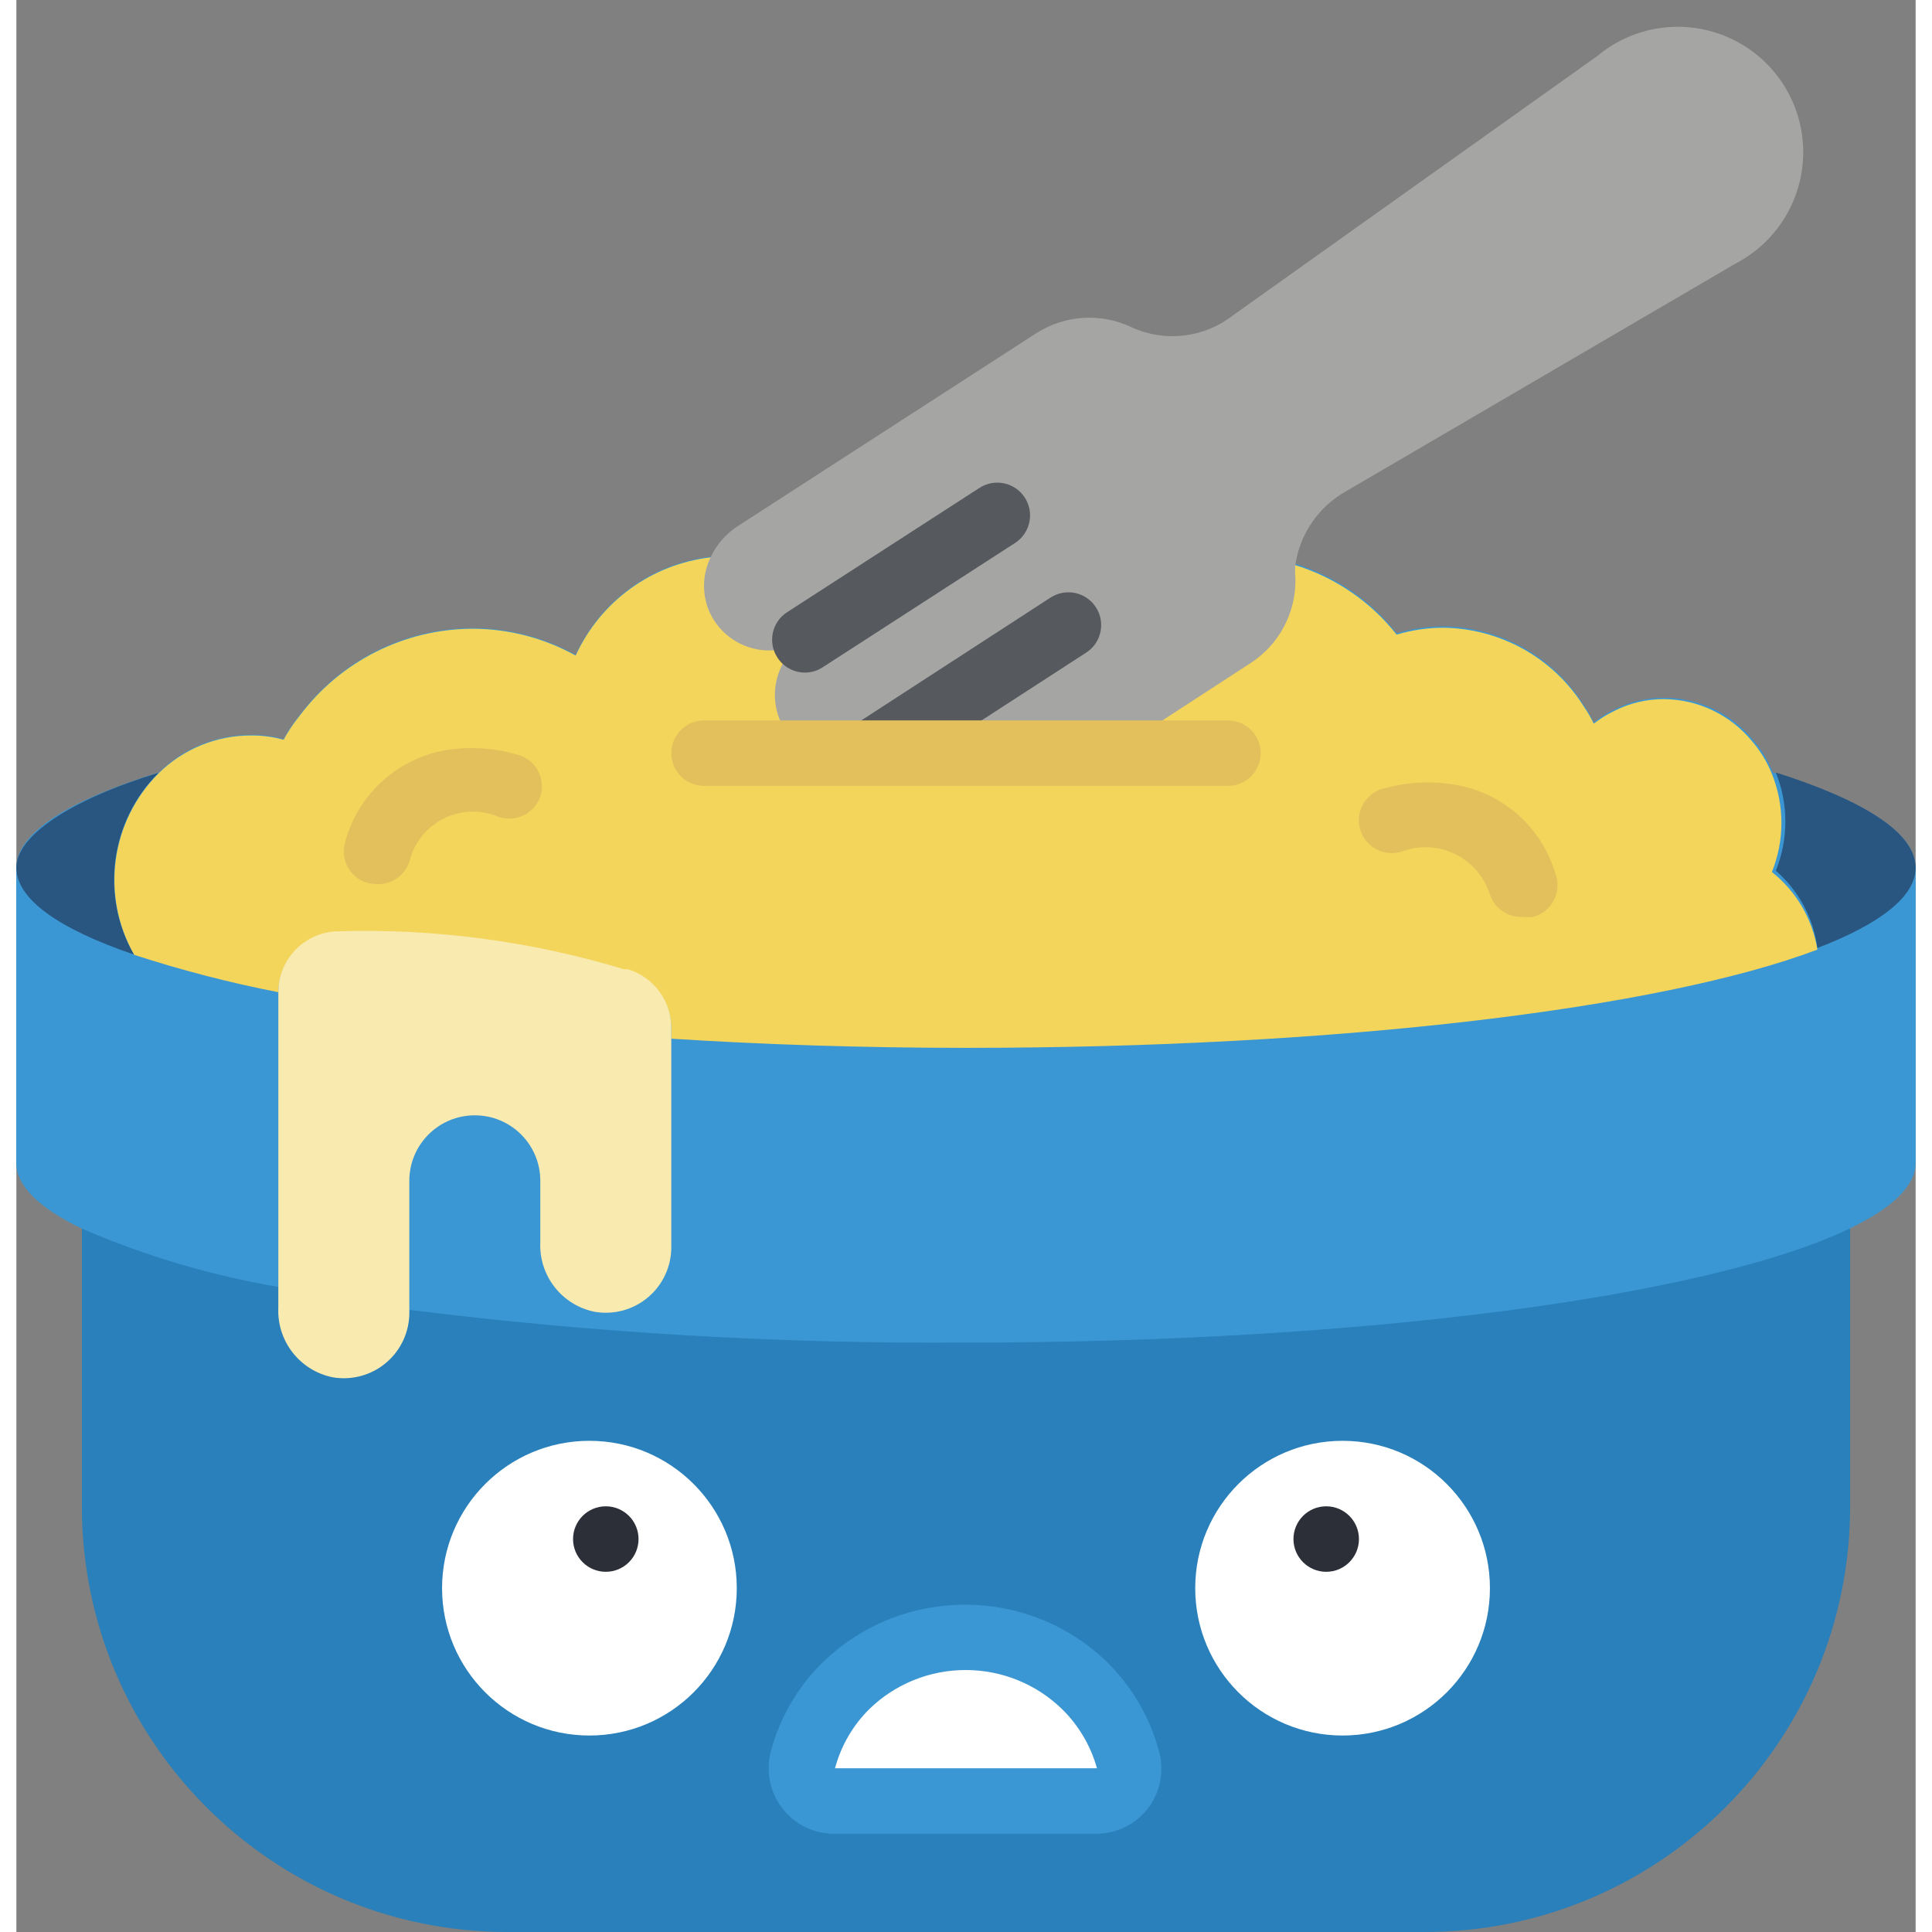 <svg height="512" viewBox="0 0 58 59" width="512" xmlns="http://www.w3.org/2000/svg"><rect x="0" y="0" width="58" height="59" fill="#808080" stroke="none"/><g id="Page-1" fill="none" fill-rule="evenodd"><g id="008---Noodled" fill-rule="nonzero"><path id="Shape" d="m56 37.51v8.49c0 7.18-5.82 13-13 13h-28c-7.18 0-13-5.82-13-13v-8.49z" fill="#2980ba"/><path id="Shape" d="m53.64 23.59c-.147-.365-.353-.703-.61-1-.667-.809-1.661-1.278-2.71-1.28-.543-.004-1.079.127-1.56.38-.209.102-.407.226-.59.37-.086-.181-.186-.355-.3-.52-.93-1.487-2.556-2.396-4.31-2.41-.478.002-.952.073-1.41.21-.791-1.004-1.869-1.743-3.09-2.12-.015.14-.015.28 0 .42.028 1.046-.491 2.032-1.37 2.6l-4.23 2.76h-9.19c-.321-.158-.594-.4-.79-.7-.595-.928-.326-2.163.6-2.76-.495.322-1.107.409-1.672.237s-1.026-.584-1.258-1.127c-.219-.533-.197-1.134.06-1.65-1.807.207-3.374 1.345-4.13 3-.966-.538-2.054-.82-3.16-.82-2.077.011-4.028.996-5.27 2.66-.186.227-.35.472-.49.73-.326-.09-.662-.134-1-.13-1.051-.001-2.061.412-2.81 1.15-2.76.85-4.35 1.85-4.35 2.91v9c0 .71.71 1.39 2 2 1.922.831 3.936 1.429 6 1.78v.65c-.02 1.001.679 1.872 1.66 2.07.586.101 1.187-.064 1.64-.451.452-.387.709-.955.7-1.549 5.639.706 11.318 1.04 17 1 12.27 0 22.76-1.44 27-3.49 1.29-.62 2-1.3 2-2v-9c0-1.08-1.59-2.07-4.36-2.92z" fill="#3b97d3"/><path id="Shape" d="m58 26.5c0 .88-1.09 1.72-3 2.45-.121-.915-.573-1.755-1.27-2.36.389-.962.389-2.038 0-3 2.68.85 4.27 1.84 4.27 2.91z" fill="#285680"/><path id="Shape" d="m3.59 29.15c-2.29-.78-3.59-1.69-3.59-2.65s1.59-2.06 4.34-2.9c-1.474 1.469-1.781 3.743-.75 5.55z" fill="#285680"/><path id="Shape" d="m8 30.3v9c-2.064-.351-4.078-.949-6-1.78-1.29-.62-2-1.3-2-2v-9c0 1 1.3 1.87 3.59 2.65 1.446.466 2.918.843 4.41 1.13z" fill="#3b97d3"/><circle id="Oval" cx="17.5" cy="48.5" fill="#fff" r="4.5"/><circle id="Oval" cx="40.5" cy="48.5" fill="#fff" r="4.5"/><circle id="Oval" cx="18" cy="47" fill="#2c2f38" r="1"/><circle id="Oval" cx="40" cy="47" fill="#2c2f38" r="1"/><path id="Shape" d="m33 55h-8c-.315.01-.616-.129-.813-.375s-.266-.57-.187-.875c.232-.87.695-1.661 1.34-2.29 2.028-1.948 5.232-1.948 7.26 0 .667.621 1.151 1.413 1.4 2.29.079.305.01.629-.187.875s-.498.385-.813.375z" fill="#fff"/><path id="Shape" d="m33 56h-8c-.635.009-1.236-.284-1.62-.79-.372-.49-.497-1.125-.34-1.72.275-1.042.828-1.989 1.6-2.74 2.417-2.329 6.243-2.329 8.66 0 .771.756 1.324 1.706 1.6 2.75.157.595.032 1.23-.34 1.72-.373.485-.948.772-1.56.78zm-4-5c-1.096-.004-2.151.419-2.94 1.18-.51.501-.876 1.13-1.06 1.82h8c-.192-.687-.561-1.311-1.07-1.81-.785-.762-1.836-1.189-2.93-1.19z" fill="#3b97d3"/><path id="Shape" d="m39.06 17.26c1.221.377 2.299 1.116 3.09 2.12.458-.137.932-.208 1.41-.21 1.754.014 3.38.923 4.31 2.41.114.165.214.339.3.52.183-.144.381-.268.59-.37.481-.253 1.017-.384 1.56-.38 1.038.01 2.019.479 2.68 1.28.257.297.463.635.61 1 .389.962.389 2.038 0 3 .744.588 1.24 1.434 1.39 2.37-4.76 1.8-14.59 3-26 3-3.14 0-6.17-.1-9-.28v-.31c-.003-.818-.538-1.539-1.32-1.78h-.12c-2.838-.859-5.796-1.251-8.76-1.16-.992.032-1.785.837-1.8 1.83-1.488-.29-2.958-.671-4.4-1.14-1.031-1.807-.724-4.081.75-5.55.749-.738 1.759-1.151 2.81-1.15.338-.004.674.04 1 .13.14-.258.304-.503.49-.73 1.242-1.664 3.193-2.649 5.27-2.66 1.106-0 2.194.282 3.16.82.756-1.655 2.323-2.793 4.13-3z" fill="#f3d55b"/><path id="Shape" d="m20 31.41v6.65c.009.595-.248 1.163-.7 1.549-.452.387-1.053.552-1.64.451-1-.201-1.705-1.101-1.66-2.12v-1.88c0-1.105-.895-2-2-2s-2 .895-2 2v4c.009.595-.248 1.163-.7 1.549-.452.387-1.053.552-1.64.451-1-.201-1.705-1.101-1.66-2.12v-9.64c-.001-1.004.796-1.828 1.8-1.86 2.964-.091 5.922.301 8.76 1.16h.12c.793.244 1.33.981 1.32 1.81z" fill="#f9eab0"/><path id="Shape" d="m52.59 8-.16.09-11.82 6.91c-.832.465-1.404 1.288-1.55 2.23-.015.14-.015.28 0 .42.028 1.046-.491 2.032-1.37 2.6l-4.23 2.75h-9.19c-.321-.158-.594-.4-.79-.7-.595-.928-.326-2.163.6-2.76-.495.322-1.107.409-1.672.237s-1.026-.584-1.258-1.127c-.219-.533-.197-1.134.06-1.65.178-.374.455-.692.8-.92l9.13-5.9c.879-.566 1.989-.635 2.93-.18 1.011.457 2.192.319 3.07-.36l11.14-7.93c1.117-.934 2.667-1.154 4-.567s2.218 1.878 2.283 3.332c.066 1.454-.699 2.821-1.973 3.525z" fill="#a5a5a4"/><path id="Shape" d="m24.08 20.54c-.34-.001-.656-.174-.84-.46-.299-.461-.17-1.078.29-1.38l5.88-3.8c.464-.301 1.084-.169 1.385.295s.169 1.084-.295 1.385l-5.88 3.8c-.161.104-.348.16-.54.16z" fill="#56595e"/><path id="Shape" d="m26.25 23.9c-.443-.001-.832-.293-.957-.718-.125-.425.045-.881.417-1.122l5.87-3.81c.224-.146.496-.196.758-.14.261.056.489.215.632.44.297.464.163 1.081-.3 1.38l-5.88 3.81c-.161.104-.348.16-.54.16z" fill="#56595e"/><g fill="#e4c05c"><path id="Shape" d="m37 24h-16c-.552 0-1-.448-1-1s.448-1 1-1h16c.552 0 1 .448 1 1s-.448 1-1 1z"/><path id="Shape" d="m46 28c-.448.023-.857-.255-1-.68-.168-.539-.55-.986-1.057-1.235-.507-.25-1.094-.28-1.623-.085-.339.114-.714.039-.983-.198-.269-.237-.391-.599-.32-.95.071-.351.323-.638.663-.752.678-.2 1.39-.255 2.09-.16 1.526.188 2.795 1.265 3.23 2.74.1.265.083.56-.047.811s-.36.437-.633.509c-.106.014-.214.014-.32 0z"/><path id="Shape" d="m11 27c-.108-.003-.216-.02-.32-.05-.252-.084-.461-.266-.579-.504-.118-.238-.137-.514-.051-.766.411-1.48 1.659-2.575 3.18-2.79.7-.095 1.412-.04 2.09.16.262.074.482.251.61.49s.154.521.07.78c-.176.52-.738.802-1.26.63-.542-.235-1.161-.218-1.689.046s-.913.749-1.051 1.324c-.143.425-.552.703-1 .68z"/></g></g></g></svg>